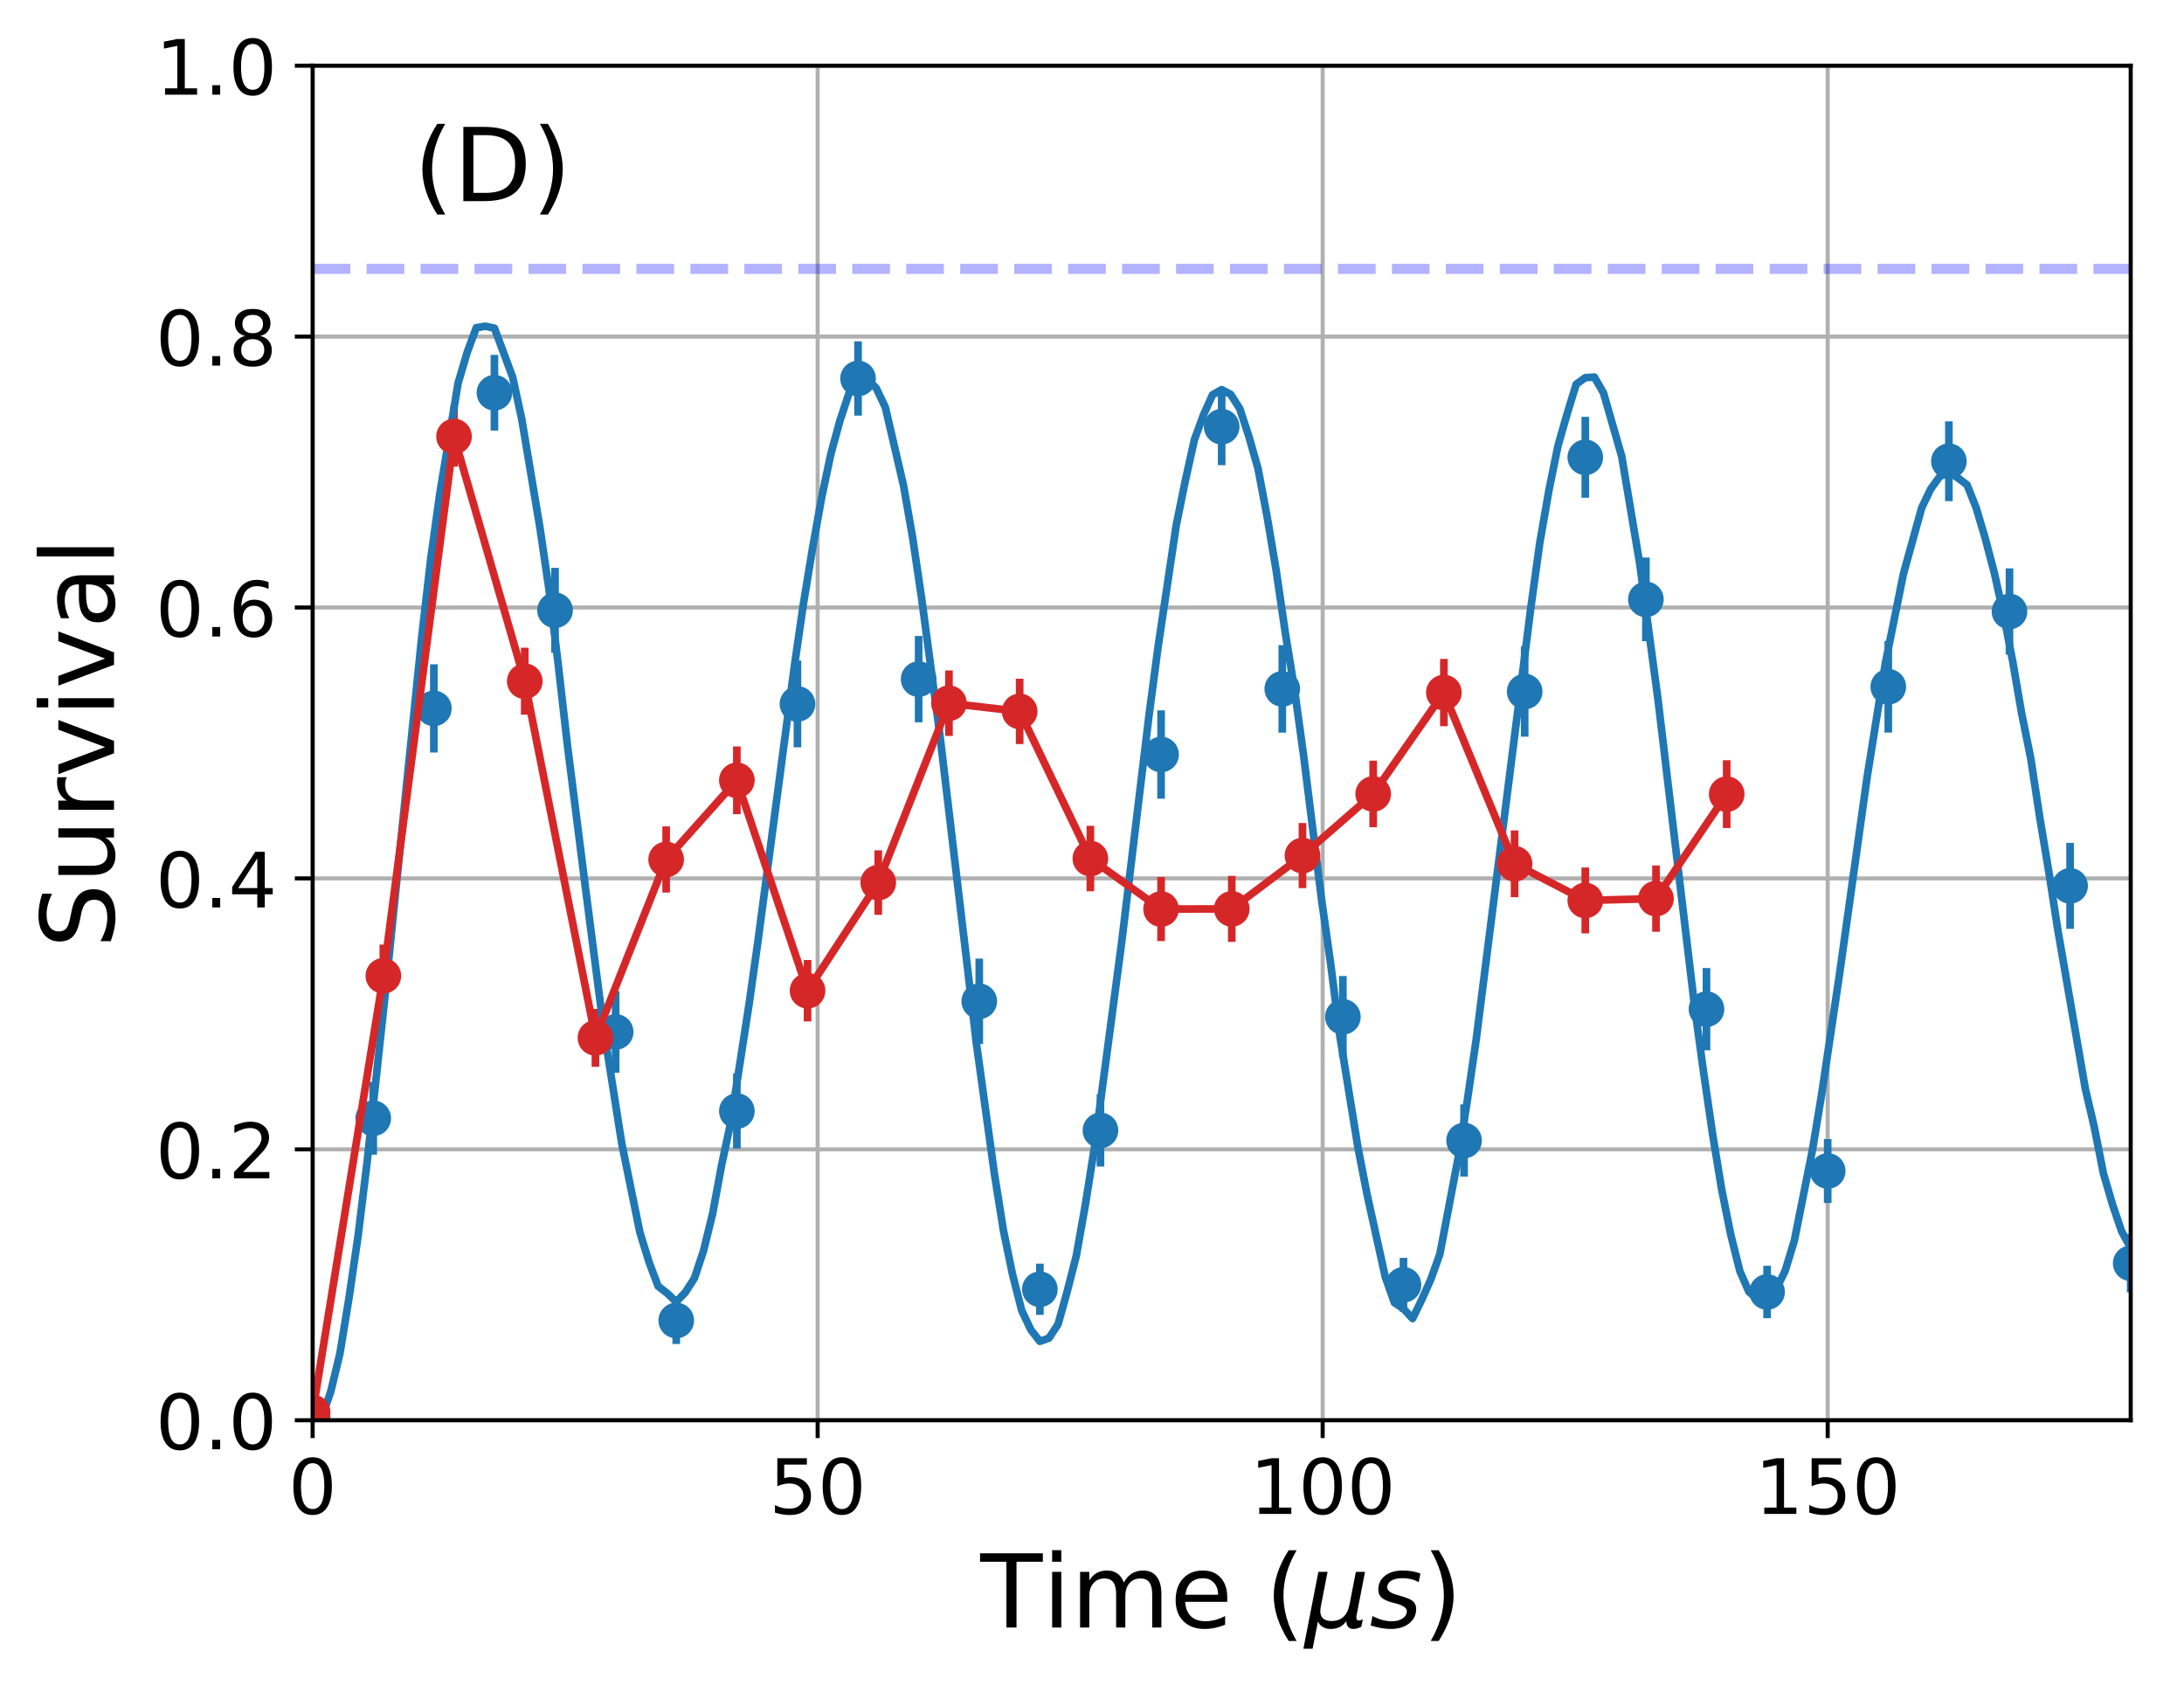 <?xml version="1.0" encoding="utf-8" standalone="no"?>
<!DOCTYPE svg PUBLIC "-//W3C//DTD SVG 1.1//EN"
  "http://www.w3.org/Graphics/SVG/1.1/DTD/svg11.dtd">
<!-- Created with matplotlib (http://matplotlib.org/) -->
<svg height="331pt" version="1.1" viewBox="0 0 429 331" width="429pt" xmlns="http://www.w3.org/2000/svg" xmlns:xlink="http://www.w3.org/1999/xlink">
 <defs>
  <style type="text/css">
*{stroke-linecap:butt;stroke-linejoin:round;}
  </style>
 </defs>
 <g id="figure_1">
  <g id="patch_1">
   <path d="M 0 331.128 
L 429.231 331.128 
L 429.231 0 
L 0 0 
z
" style="fill:none;"/>
  </g>
  <g id="axes_1">
   <g id="patch_2">
    <path d="M 61.411 279.011 
L 418.531 279.011 
L 418.531 12.899 
L 61.411 12.899 
z
" style="fill:none;"/>
   </g>
   <g id="matplotlib.axis_1">
    <g id="xtick_1">
     <g id="line2d_1">
      <path clip-path="url(#pcbabb00943)" d="M 61.411 279.011 
L 61.411 12.899 
" style="fill:none;stroke:#b0b0b0;stroke-linecap:square;stroke-width:0.8;"/>
     </g>
     <g id="line2d_2">
      <defs>
       <path d="M 0 0 
L 0 3.5 
" id="mfa136bdeb1" style="stroke:#000000;stroke-width:0.8;"/>
      </defs>
      <g>
       <use style="stroke:#000000;stroke-width:0.8;" x="61.411" xlink:href="#mfa136bdeb1" y="279.011"/>
      </g>
     </g>
     <g id="text_1">
      <!-- 0 -->
      <defs>
       <path d="M 31.781 66.406 
Q 24.172 66.406 20.328 58.906 
Q 16.5 51.422 16.5 36.375 
Q 16.5 21.391 20.328 13.891 
Q 24.172 6.391 31.781 6.391 
Q 39.453 6.391 43.281 13.891 
Q 47.125 21.391 47.125 36.375 
Q 47.125 51.422 43.281 58.906 
Q 39.453 66.406 31.781 66.406 
z
M 31.781 74.219 
Q 44.047 74.219 50.516 64.516 
Q 56.984 54.828 56.984 36.375 
Q 56.984 17.969 50.516 8.266 
Q 44.047 -1.422 31.781 -1.422 
Q 19.531 -1.422 13.062 8.266 
Q 6.594 17.969 6.594 36.375 
Q 6.594 54.828 13.062 64.516 
Q 19.531 74.219 31.781 74.219 
z
" id="DejaVuSans-30"/>
      </defs>
      <g transform="translate(56.639 297.408)scale(0.15 -0.15)">
       <use xlink:href="#DejaVuSans-30"/>
      </g>
     </g>
    </g>
    <g id="xtick_2">
     <g id="line2d_3">
      <path clip-path="url(#pcbabb00943)" d="M 160.611 279.011 
L 160.611 12.899 
" style="fill:none;stroke:#b0b0b0;stroke-linecap:square;stroke-width:0.8;"/>
     </g>
     <g id="line2d_4">
      <g>
       <use style="stroke:#000000;stroke-width:0.8;" x="160.611" xlink:href="#mfa136bdeb1" y="279.011"/>
      </g>
     </g>
     <g id="text_2">
      <!-- 50 -->
      <defs>
       <path d="M 10.797 72.906 
L 49.516 72.906 
L 49.516 64.594 
L 19.828 64.594 
L 19.828 46.734 
Q 21.969 47.469 24.109 47.828 
Q 26.266 48.188 28.422 48.188 
Q 40.625 48.188 47.75 41.5 
Q 54.891 34.812 54.891 23.391 
Q 54.891 11.625 47.562 5.094 
Q 40.234 -1.422 26.906 -1.422 
Q 22.312 -1.422 17.547 -0.641 
Q 12.797 0.141 7.719 1.703 
L 7.719 11.625 
Q 12.109 9.234 16.797 8.062 
Q 21.484 6.891 26.703 6.891 
Q 35.156 6.891 40.078 11.328 
Q 45.016 15.766 45.016 23.391 
Q 45.016 31 40.078 35.438 
Q 35.156 39.891 26.703 39.891 
Q 22.75 39.891 18.812 39.016 
Q 14.891 38.141 10.797 36.281 
z
" id="DejaVuSans-35"/>
      </defs>
      <g transform="translate(151.067 297.408)scale(0.15 -0.15)">
       <use xlink:href="#DejaVuSans-35"/>
       <use x="63.623" xlink:href="#DejaVuSans-30"/>
      </g>
     </g>
    </g>
    <g id="xtick_3">
     <g id="line2d_5">
      <path clip-path="url(#pcbabb00943)" d="M 259.811 279.011 
L 259.811 12.899 
" style="fill:none;stroke:#b0b0b0;stroke-linecap:square;stroke-width:0.8;"/>
     </g>
     <g id="line2d_6">
      <g>
       <use style="stroke:#000000;stroke-width:0.8;" x="259.811" xlink:href="#mfa136bdeb1" y="279.011"/>
      </g>
     </g>
     <g id="text_3">
      <!-- 100 -->
      <defs>
       <path d="M 12.406 8.297 
L 28.516 8.297 
L 28.516 63.922 
L 10.984 60.406 
L 10.984 69.391 
L 28.422 72.906 
L 38.281 72.906 
L 38.281 8.297 
L 54.391 8.297 
L 54.391 0 
L 12.406 0 
z
" id="DejaVuSans-31"/>
      </defs>
      <g transform="translate(245.495 297.408)scale(0.15 -0.15)">
       <use xlink:href="#DejaVuSans-31"/>
       <use x="63.623" xlink:href="#DejaVuSans-30"/>
       <use x="127.246" xlink:href="#DejaVuSans-30"/>
      </g>
     </g>
    </g>
    <g id="xtick_4">
     <g id="line2d_7">
      <path clip-path="url(#pcbabb00943)" d="M 359.011 279.011 
L 359.011 12.899 
" style="fill:none;stroke:#b0b0b0;stroke-linecap:square;stroke-width:0.8;"/>
     </g>
     <g id="line2d_8">
      <g>
       <use style="stroke:#000000;stroke-width:0.8;" x="359.011" xlink:href="#mfa136bdeb1" y="279.011"/>
      </g>
     </g>
     <g id="text_4">
      <!-- 150 -->
      <g transform="translate(344.695 297.408)scale(0.15 -0.15)">
       <use xlink:href="#DejaVuSans-31"/>
       <use x="63.623" xlink:href="#DejaVuSans-35"/>
       <use x="127.246" xlink:href="#DejaVuSans-30"/>
      </g>
     </g>
    </g>
    <g id="text_5">
     <!-- Time ($\mu s$) -->
     <defs>
      <path d="M -0.297 72.906 
L 61.375 72.906 
L 61.375 64.594 
L 35.5 64.594 
L 35.5 0 
L 25.594 0 
L 25.594 64.594 
L -0.297 64.594 
z
" id="DejaVuSans-54"/>
      <path d="M 9.422 54.688 
L 18.406 54.688 
L 18.406 0 
L 9.422 0 
z
M 9.422 75.984 
L 18.406 75.984 
L 18.406 64.594 
L 9.422 64.594 
z
" id="DejaVuSans-69"/>
      <path d="M 52 44.188 
Q 55.375 50.25 60.062 53.125 
Q 64.75 56 71.094 56 
Q 79.641 56 84.281 50.016 
Q 88.922 44.047 88.922 33.016 
L 88.922 0 
L 79.891 0 
L 79.891 32.719 
Q 79.891 40.578 77.094 44.375 
Q 74.312 48.188 68.609 48.188 
Q 61.625 48.188 57.562 43.547 
Q 53.516 38.922 53.516 30.906 
L 53.516 0 
L 44.484 0 
L 44.484 32.719 
Q 44.484 40.625 41.703 44.406 
Q 38.922 48.188 33.109 48.188 
Q 26.219 48.188 22.156 43.531 
Q 18.109 38.875 18.109 30.906 
L 18.109 0 
L 9.078 0 
L 9.078 54.688 
L 18.109 54.688 
L 18.109 46.188 
Q 21.188 51.219 25.484 53.609 
Q 29.781 56 35.688 56 
Q 41.656 56 45.828 52.969 
Q 50 49.953 52 44.188 
z
" id="DejaVuSans-6d"/>
      <path d="M 56.203 29.594 
L 56.203 25.203 
L 14.891 25.203 
Q 15.484 15.922 20.484 11.062 
Q 25.484 6.203 34.422 6.203 
Q 39.594 6.203 44.453 7.469 
Q 49.312 8.734 54.109 11.281 
L 54.109 2.781 
Q 49.266 0.734 44.188 -0.344 
Q 39.109 -1.422 33.891 -1.422 
Q 20.797 -1.422 13.156 6.188 
Q 5.516 13.812 5.516 26.812 
Q 5.516 40.234 12.766 48.109 
Q 20.016 56 32.328 56 
Q 43.359 56 49.781 48.891 
Q 56.203 41.797 56.203 29.594 
z
M 47.219 32.234 
Q 47.125 39.594 43.094 43.984 
Q 39.062 48.391 32.422 48.391 
Q 24.906 48.391 20.391 44.141 
Q 15.875 39.891 15.188 32.172 
z
" id="DejaVuSans-65"/>
      <path id="DejaVuSans-20"/>
      <path d="M 31 75.875 
Q 24.469 64.656 21.281 53.656 
Q 18.109 42.672 18.109 31.391 
Q 18.109 20.125 21.312 9.062 
Q 24.516 -2 31 -13.188 
L 23.188 -13.188 
Q 15.875 -1.703 12.234 9.375 
Q 8.594 20.453 8.594 31.391 
Q 8.594 42.281 12.203 53.312 
Q 15.828 64.359 23.188 75.875 
z
" id="DejaVuSans-28"/>
      <path d="M -1.312 -20.797 
L 13.375 54.688 
L 22.406 54.688 
L 15.766 20.656 
Q 15.578 19.625 15.422 18.359 
Q 15.281 17.094 15.281 15.828 
Q 15.281 11.281 18.141 8.828 
Q 21 6.391 26.312 6.391 
Q 33.547 6.391 37.984 10.484 
Q 42.438 14.594 44 22.797 
L 50.203 54.688 
L 59.188 54.688 
L 51.031 12.641 
Q 50.828 11.719 50.75 11.031 
Q 50.688 10.359 50.688 9.812 
Q 50.688 8.297 51.297 7.594 
Q 51.906 6.891 53.219 6.891 
Q 53.719 6.891 54.562 7.125 
Q 55.422 7.375 56.984 8.016 
L 55.609 0.781 
Q 53.469 -0.297 51.516 -0.859 
Q 49.562 -1.422 47.703 -1.422 
Q 44.484 -1.422 42.656 0.625 
Q 40.828 2.688 40.828 6.297 
Q 38.094 2.391 34.297 0.484 
Q 30.516 -1.422 25.391 -1.422 
Q 20.844 -1.422 17.453 0.672 
Q 14.062 2.781 12.984 6.203 
L 7.719 -20.797 
z
" id="DejaVuSans-Oblique-3bc"/>
      <path d="M 50 53.078 
L 48.297 44.578 
Q 44.734 46.531 40.766 47.5 
Q 36.812 48.484 32.625 48.484 
Q 25.531 48.484 21.453 46.062 
Q 17.391 43.656 17.391 39.5 
Q 17.391 34.672 26.859 32.078 
Q 27.594 31.891 27.938 31.781 
L 30.812 30.906 
Q 39.797 28.422 42.797 25.688 
Q 45.797 22.953 45.797 18.219 
Q 45.797 9.516 38.891 4.047 
Q 31.984 -1.422 20.797 -1.422 
Q 16.453 -1.422 11.672 -0.578 
Q 6.891 0.25 1.125 2 
L 2.875 11.281 
Q 7.812 8.734 12.594 7.422 
Q 17.391 6.109 21.781 6.109 
Q 28.375 6.109 32.5 8.938 
Q 36.625 11.766 36.625 16.109 
Q 36.625 20.797 25.781 23.688 
L 24.859 23.922 
L 21.781 24.703 
Q 14.938 26.516 11.766 29.469 
Q 8.594 32.422 8.594 37.016 
Q 8.594 45.75 15.156 50.875 
Q 21.734 56 33.016 56 
Q 37.453 56 41.672 55.266 
Q 45.906 54.547 50 53.078 
z
" id="DejaVuSans-Oblique-73"/>
      <path d="M 8.016 75.875 
L 15.828 75.875 
Q 23.141 64.359 26.781 53.312 
Q 30.422 42.281 30.422 31.391 
Q 30.422 20.453 26.781 9.375 
Q 23.141 -1.703 15.828 -13.188 
L 8.016 -13.188 
Q 14.5 -2 17.703 9.062 
Q 20.906 20.125 20.906 31.391 
Q 20.906 42.672 17.703 53.656 
Q 14.5 64.656 8.016 75.875 
z
" id="DejaVuSans-29"/>
     </defs>
     <g transform="translate(192.571 319.728)scale(0.2 -0.2)">
      <use transform="translate(0 0.016)" xlink:href="#DejaVuSans-54"/>
      <use transform="translate(61.084 0.016)" xlink:href="#DejaVuSans-69"/>
      <use transform="translate(88.867 0.016)" xlink:href="#DejaVuSans-6d"/>
      <use transform="translate(186.279 0.016)" xlink:href="#DejaVuSans-65"/>
      <use transform="translate(247.803 0.016)" xlink:href="#DejaVuSans-20"/>
      <use transform="translate(279.59 0.016)" xlink:href="#DejaVuSans-28"/>
      <use transform="translate(318.604 0.016)" xlink:href="#DejaVuSans-Oblique-3bc"/>
      <use transform="translate(382.227 0.016)" xlink:href="#DejaVuSans-Oblique-73"/>
      <use transform="translate(434.326 0.016)" xlink:href="#DejaVuSans-29"/>
     </g>
    </g>
   </g>
   <g id="matplotlib.axis_2">
    <g id="ytick_1">
     <g id="line2d_9">
      <path clip-path="url(#pcbabb00943)" d="M 61.411 279.011 
L 418.531 279.011 
" style="fill:none;stroke:#b0b0b0;stroke-linecap:square;stroke-width:0.8;"/>
     </g>
     <g id="line2d_10">
      <defs>
       <path d="M 0 0 
L -3.5 0 
" id="m604e8e6475" style="stroke:#000000;stroke-width:0.8;"/>
      </defs>
      <g>
       <use style="stroke:#000000;stroke-width:0.8;" x="61.411" xlink:href="#m604e8e6475" y="279.011"/>
      </g>
     </g>
     <g id="text_6">
      <!-- 0.0 -->
      <defs>
       <path d="M 10.688 12.406 
L 21 12.406 
L 21 0 
L 10.688 0 
z
" id="DejaVuSans-2e"/>
      </defs>
      <g transform="translate(30.556 284.71)scale(0.15 -0.15)">
       <use xlink:href="#DejaVuSans-30"/>
       <use x="63.623" xlink:href="#DejaVuSans-2e"/>
       <use x="95.41" xlink:href="#DejaVuSans-30"/>
      </g>
     </g>
    </g>
    <g id="ytick_2">
     <g id="line2d_11">
      <path clip-path="url(#pcbabb00943)" d="M 61.411 225.788 
L 418.531 225.788 
" style="fill:none;stroke:#b0b0b0;stroke-linecap:square;stroke-width:0.8;"/>
     </g>
     <g id="line2d_12">
      <g>
       <use style="stroke:#000000;stroke-width:0.8;" x="61.411" xlink:href="#m604e8e6475" y="225.788"/>
      </g>
     </g>
     <g id="text_7">
      <!-- 0.2 -->
      <defs>
       <path d="M 19.188 8.297 
L 53.609 8.297 
L 53.609 0 
L 7.328 0 
L 7.328 8.297 
Q 12.938 14.109 22.625 23.891 
Q 32.328 33.688 34.812 36.531 
Q 39.547 41.844 41.422 45.531 
Q 43.312 49.219 43.312 52.781 
Q 43.312 58.594 39.234 62.25 
Q 35.156 65.922 28.609 65.922 
Q 23.969 65.922 18.812 64.312 
Q 13.672 62.703 7.812 59.422 
L 7.812 69.391 
Q 13.766 71.781 18.938 73 
Q 24.125 74.219 28.422 74.219 
Q 39.75 74.219 46.484 68.547 
Q 53.219 62.891 53.219 53.422 
Q 53.219 48.922 51.531 44.891 
Q 49.859 40.875 45.406 35.406 
Q 44.188 33.984 37.641 27.219 
Q 31.109 20.453 19.188 8.297 
z
" id="DejaVuSans-32"/>
      </defs>
      <g transform="translate(30.556 231.487)scale(0.15 -0.15)">
       <use xlink:href="#DejaVuSans-30"/>
       <use x="63.623" xlink:href="#DejaVuSans-2e"/>
       <use x="95.41" xlink:href="#DejaVuSans-32"/>
      </g>
     </g>
    </g>
    <g id="ytick_3">
     <g id="line2d_13">
      <path clip-path="url(#pcbabb00943)" d="M 61.411 172.566 
L 418.531 172.566 
" style="fill:none;stroke:#b0b0b0;stroke-linecap:square;stroke-width:0.8;"/>
     </g>
     <g id="line2d_14">
      <g>
       <use style="stroke:#000000;stroke-width:0.8;" x="61.411" xlink:href="#m604e8e6475" y="172.566"/>
      </g>
     </g>
     <g id="text_8">
      <!-- 0.4 -->
      <defs>
       <path d="M 37.797 64.312 
L 12.891 25.391 
L 37.797 25.391 
z
M 35.203 72.906 
L 47.609 72.906 
L 47.609 25.391 
L 58.016 25.391 
L 58.016 17.188 
L 47.609 17.188 
L 47.609 0 
L 37.797 0 
L 37.797 17.188 
L 4.891 17.188 
L 4.891 26.703 
z
" id="DejaVuSans-34"/>
      </defs>
      <g transform="translate(30.556 178.265)scale(0.15 -0.15)">
       <use xlink:href="#DejaVuSans-30"/>
       <use x="63.623" xlink:href="#DejaVuSans-2e"/>
       <use x="95.41" xlink:href="#DejaVuSans-34"/>
      </g>
     </g>
    </g>
    <g id="ytick_4">
     <g id="line2d_15">
      <path clip-path="url(#pcbabb00943)" d="M 61.411 119.344 
L 418.531 119.344 
" style="fill:none;stroke:#b0b0b0;stroke-linecap:square;stroke-width:0.8;"/>
     </g>
     <g id="line2d_16">
      <g>
       <use style="stroke:#000000;stroke-width:0.8;" x="61.411" xlink:href="#m604e8e6475" y="119.344"/>
      </g>
     </g>
     <g id="text_9">
      <!-- 0.6 -->
      <defs>
       <path d="M 33.016 40.375 
Q 26.375 40.375 22.484 35.828 
Q 18.609 31.297 18.609 23.391 
Q 18.609 15.531 22.484 10.953 
Q 26.375 6.391 33.016 6.391 
Q 39.656 6.391 43.531 10.953 
Q 47.406 15.531 47.406 23.391 
Q 47.406 31.297 43.531 35.828 
Q 39.656 40.375 33.016 40.375 
z
M 52.594 71.297 
L 52.594 62.312 
Q 48.875 64.062 45.094 64.984 
Q 41.312 65.922 37.594 65.922 
Q 27.828 65.922 22.672 59.328 
Q 17.531 52.734 16.797 39.406 
Q 19.672 43.656 24.016 45.922 
Q 28.375 48.188 33.594 48.188 
Q 44.578 48.188 50.953 41.516 
Q 57.328 34.859 57.328 23.391 
Q 57.328 12.156 50.688 5.359 
Q 44.047 -1.422 33.016 -1.422 
Q 20.359 -1.422 13.672 8.266 
Q 6.984 17.969 6.984 36.375 
Q 6.984 53.656 15.188 63.938 
Q 23.391 74.219 37.203 74.219 
Q 40.922 74.219 44.703 73.484 
Q 48.484 72.75 52.594 71.297 
z
" id="DejaVuSans-36"/>
      </defs>
      <g transform="translate(30.556 125.042)scale(0.15 -0.15)">
       <use xlink:href="#DejaVuSans-30"/>
       <use x="63.623" xlink:href="#DejaVuSans-2e"/>
       <use x="95.41" xlink:href="#DejaVuSans-36"/>
      </g>
     </g>
    </g>
    <g id="ytick_5">
     <g id="line2d_17">
      <path clip-path="url(#pcbabb00943)" d="M 61.411 66.121 
L 418.531 66.121 
" style="fill:none;stroke:#b0b0b0;stroke-linecap:square;stroke-width:0.8;"/>
     </g>
     <g id="line2d_18">
      <g>
       <use style="stroke:#000000;stroke-width:0.8;" x="61.411" xlink:href="#m604e8e6475" y="66.121"/>
      </g>
     </g>
     <g id="text_10">
      <!-- 0.8 -->
      <defs>
       <path d="M 31.781 34.625 
Q 24.75 34.625 20.719 30.859 
Q 16.703 27.094 16.703 20.516 
Q 16.703 13.922 20.719 10.156 
Q 24.75 6.391 31.781 6.391 
Q 38.812 6.391 42.859 10.172 
Q 46.922 13.969 46.922 20.516 
Q 46.922 27.094 42.891 30.859 
Q 38.875 34.625 31.781 34.625 
z
M 21.922 38.812 
Q 15.578 40.375 12.031 44.719 
Q 8.5 49.078 8.5 55.328 
Q 8.5 64.062 14.719 69.141 
Q 20.953 74.219 31.781 74.219 
Q 42.672 74.219 48.875 69.141 
Q 55.078 64.062 55.078 55.328 
Q 55.078 49.078 51.531 44.719 
Q 48 40.375 41.703 38.812 
Q 48.828 37.156 52.797 32.312 
Q 56.781 27.484 56.781 20.516 
Q 56.781 9.906 50.312 4.234 
Q 43.844 -1.422 31.781 -1.422 
Q 19.734 -1.422 13.25 4.234 
Q 6.781 9.906 6.781 20.516 
Q 6.781 27.484 10.781 32.312 
Q 14.797 37.156 21.922 38.812 
z
M 18.312 54.391 
Q 18.312 48.734 21.844 45.562 
Q 25.391 42.391 31.781 42.391 
Q 38.141 42.391 41.719 45.562 
Q 45.312 48.734 45.312 54.391 
Q 45.312 60.062 41.719 63.234 
Q 38.141 66.406 31.781 66.406 
Q 25.391 66.406 21.844 63.234 
Q 18.312 60.062 18.312 54.391 
z
" id="DejaVuSans-38"/>
      </defs>
      <g transform="translate(30.556 71.82)scale(0.15 -0.15)">
       <use xlink:href="#DejaVuSans-30"/>
       <use x="63.623" xlink:href="#DejaVuSans-2e"/>
       <use x="95.41" xlink:href="#DejaVuSans-38"/>
      </g>
     </g>
    </g>
    <g id="ytick_6">
     <g id="line2d_19">
      <path clip-path="url(#pcbabb00943)" d="M 61.411 12.899 
L 418.531 12.899 
" style="fill:none;stroke:#b0b0b0;stroke-linecap:square;stroke-width:0.8;"/>
     </g>
     <g id="line2d_20">
      <g>
       <use style="stroke:#000000;stroke-width:0.8;" x="61.411" xlink:href="#m604e8e6475" y="12.899"/>
      </g>
     </g>
     <g id="text_11">
      <!-- 1.0 -->
      <g transform="translate(30.556 18.598)scale(0.15 -0.15)">
       <use xlink:href="#DejaVuSans-31"/>
       <use x="63.623" xlink:href="#DejaVuSans-2e"/>
       <use x="95.41" xlink:href="#DejaVuSans-30"/>
      </g>
     </g>
    </g>
    <g id="text_12">
     <!-- Survival -->
     <defs>
      <path d="M 53.516 70.516 
L 53.516 60.891 
Q 47.906 63.578 42.922 64.891 
Q 37.938 66.219 33.297 66.219 
Q 25.25 66.219 20.875 63.094 
Q 16.5 59.969 16.5 54.203 
Q 16.5 49.359 19.406 46.891 
Q 22.312 44.438 30.422 42.922 
L 36.375 41.703 
Q 47.406 39.594 52.656 34.297 
Q 57.906 29 57.906 20.125 
Q 57.906 9.516 50.797 4.047 
Q 43.703 -1.422 29.984 -1.422 
Q 24.812 -1.422 18.969 -0.25 
Q 13.141 0.922 6.891 3.219 
L 6.891 13.375 
Q 12.891 10.016 18.656 8.297 
Q 24.422 6.594 29.984 6.594 
Q 38.422 6.594 43.016 9.906 
Q 47.609 13.234 47.609 19.391 
Q 47.609 24.75 44.312 27.781 
Q 41.016 30.812 33.5 32.328 
L 27.484 33.5 
Q 16.453 35.688 11.516 40.375 
Q 6.594 45.062 6.594 53.422 
Q 6.594 63.094 13.406 68.656 
Q 20.219 74.219 32.172 74.219 
Q 37.312 74.219 42.625 73.281 
Q 47.953 72.359 53.516 70.516 
z
" id="DejaVuSans-53"/>
      <path d="M 8.5 21.578 
L 8.5 54.688 
L 17.484 54.688 
L 17.484 21.922 
Q 17.484 14.156 20.5 10.266 
Q 23.531 6.391 29.594 6.391 
Q 36.859 6.391 41.078 11.031 
Q 45.312 15.672 45.312 23.688 
L 45.312 54.688 
L 54.297 54.688 
L 54.297 0 
L 45.312 0 
L 45.312 8.406 
Q 42.047 3.422 37.719 1 
Q 33.406 -1.422 27.688 -1.422 
Q 18.266 -1.422 13.375 4.438 
Q 8.5 10.297 8.5 21.578 
z
M 31.109 56 
z
" id="DejaVuSans-75"/>
      <path d="M 41.109 46.297 
Q 39.594 47.172 37.812 47.578 
Q 36.031 48 33.891 48 
Q 26.266 48 22.188 43.047 
Q 18.109 38.094 18.109 28.812 
L 18.109 0 
L 9.078 0 
L 9.078 54.688 
L 18.109 54.688 
L 18.109 46.188 
Q 20.953 51.172 25.484 53.578 
Q 30.031 56 36.531 56 
Q 37.453 56 38.578 55.875 
Q 39.703 55.766 41.062 55.516 
z
" id="DejaVuSans-72"/>
      <path d="M 2.984 54.688 
L 12.5 54.688 
L 29.594 8.797 
L 46.688 54.688 
L 56.203 54.688 
L 35.688 0 
L 23.484 0 
z
" id="DejaVuSans-76"/>
      <path d="M 34.281 27.484 
Q 23.391 27.484 19.188 25 
Q 14.984 22.516 14.984 16.5 
Q 14.984 11.719 18.141 8.906 
Q 21.297 6.109 26.703 6.109 
Q 34.188 6.109 38.703 11.406 
Q 43.219 16.703 43.219 25.484 
L 43.219 27.484 
z
M 52.203 31.203 
L 52.203 0 
L 43.219 0 
L 43.219 8.297 
Q 40.141 3.328 35.547 0.953 
Q 30.953 -1.422 24.312 -1.422 
Q 15.922 -1.422 10.953 3.297 
Q 6 8.016 6 15.922 
Q 6 25.141 12.172 29.828 
Q 18.359 34.516 30.609 34.516 
L 43.219 34.516 
L 43.219 35.406 
Q 43.219 41.609 39.141 45 
Q 35.062 48.391 27.688 48.391 
Q 23 48.391 18.547 47.266 
Q 14.109 46.141 10.016 43.891 
L 10.016 52.203 
Q 14.938 54.109 19.578 55.047 
Q 24.219 56 28.609 56 
Q 40.484 56 46.344 49.844 
Q 52.203 43.703 52.203 31.203 
z
" id="DejaVuSans-61"/>
      <path d="M 9.422 75.984 
L 18.406 75.984 
L 18.406 0 
L 9.422 0 
z
" id="DejaVuSans-6c"/>
     </defs>
     <g transform="translate(22.397 186.274)rotate(-90)scale(0.2 -0.2)">
      <use xlink:href="#DejaVuSans-53"/>
      <use x="63.477" xlink:href="#DejaVuSans-75"/>
      <use x="126.855" xlink:href="#DejaVuSans-72"/>
      <use x="167.969" xlink:href="#DejaVuSans-76"/>
      <use x="227.148" xlink:href="#DejaVuSans-69"/>
      <use x="254.932" xlink:href="#DejaVuSans-76"/>
      <use x="314.111" xlink:href="#DejaVuSans-61"/>
      <use x="375.391" xlink:href="#DejaVuSans-6c"/>
     </g>
    </g>
   </g>
   <g id="LineCollection_1">
    <path clip-path="url(#pcbabb00943)" d="M 61.411 279.011 
L 61.411 277.823 
" style="fill:none;stroke:#1f77b4;stroke-width:1.5;"/>
    <path clip-path="url(#pcbabb00943)" d="M 73.315 226.833 
L 73.315 212.547 
" style="fill:none;stroke:#1f77b4;stroke-width:1.5;"/>
    <path clip-path="url(#pcbabb00943)" d="M 85.219 147.829 
L 85.219 130.492 
" style="fill:none;stroke:#1f77b4;stroke-width:1.5;"/>
    <path clip-path="url(#pcbabb00943)" d="M 97.123 84.592 
L 97.123 69.713 
" style="fill:none;stroke:#1f77b4;stroke-width:1.5;"/>
    <path clip-path="url(#pcbabb00943)" d="M 109.027 128.222 
L 109.027 111.552 
" style="fill:none;stroke:#1f77b4;stroke-width:1.5;"/>
    <path clip-path="url(#pcbabb00943)" d="M 120.931 210.744 
L 120.931 194.707 
" style="fill:none;stroke:#1f77b4;stroke-width:1.5;"/>
    <path clip-path="url(#pcbabb00943)" d="M 132.835 264.026 
L 132.835 254.792 
" style="fill:none;stroke:#1f77b4;stroke-width:1.5;"/>
    <path clip-path="url(#pcbabb00943)" d="M 144.739 225.626 
L 144.739 210.91 
" style="fill:none;stroke:#1f77b4;stroke-width:1.5;"/>
    <path clip-path="url(#pcbabb00943)" d="M 156.643 146.81 
L 156.643 129.768 
" style="fill:none;stroke:#1f77b4;stroke-width:1.5;"/>
    <path clip-path="url(#pcbabb00943)" d="M 168.547 81.646 
L 168.547 67.059 
" style="fill:none;stroke:#1f77b4;stroke-width:1.5;"/>
    <path clip-path="url(#pcbabb00943)" d="M 180.451 141.893 
L 180.451 124.933 
" style="fill:none;stroke:#1f77b4;stroke-width:1.5;"/>
    <path clip-path="url(#pcbabb00943)" d="M 192.355 205.087 
L 192.355 188.317 
" style="fill:none;stroke:#1f77b4;stroke-width:1.5;"/>
    <path clip-path="url(#pcbabb00943)" d="M 204.259 258.302 
L 204.259 248.25 
" style="fill:none;stroke:#1f77b4;stroke-width:1.5;"/>
    <path clip-path="url(#pcbabb00943)" d="M 216.163 229.164 
L 216.163 214.971 
" style="fill:none;stroke:#1f77b4;stroke-width:1.5;"/>
    <path clip-path="url(#pcbabb00943)" d="M 228.067 156.898 
L 228.067 139.541 
" style="fill:none;stroke:#1f77b4;stroke-width:1.5;"/>
    <path clip-path="url(#pcbabb00943)" d="M 239.971 91.384 
L 239.971 76.266 
" style="fill:none;stroke:#1f77b4;stroke-width:1.5;"/>
    <path clip-path="url(#pcbabb00943)" d="M 251.875 143.93 
L 251.875 126.736 
" style="fill:none;stroke:#1f77b4;stroke-width:1.5;"/>
    <path clip-path="url(#pcbabb00943)" d="M 263.779 207.777 
L 263.779 191.735 
" style="fill:none;stroke:#1f77b4;stroke-width:1.5;"/>
    <path clip-path="url(#pcbabb00943)" d="M 275.683 257.701 
L 275.683 247.099 
" style="fill:none;stroke:#1f77b4;stroke-width:1.5;"/>
    <path clip-path="url(#pcbabb00943)" d="M 287.587 231.148 
L 287.587 216.958 
" style="fill:none;stroke:#1f77b4;stroke-width:1.5;"/>
    <path clip-path="url(#pcbabb00943)" d="M 299.491 144.721 
L 299.491 126.992 
" style="fill:none;stroke:#1f77b4;stroke-width:1.5;"/>
    <path clip-path="url(#pcbabb00943)" d="M 311.395 97.791 
L 311.395 81.889 
" style="fill:none;stroke:#1f77b4;stroke-width:1.5;"/>
    <path clip-path="url(#pcbabb00943)" d="M 323.299 125.97 
L 323.299 109.524 
" style="fill:none;stroke:#1f77b4;stroke-width:1.5;"/>
    <path clip-path="url(#pcbabb00943)" d="M 335.203 206.329 
L 335.203 190.166 
" style="fill:none;stroke:#1f77b4;stroke-width:1.5;"/>
    <path clip-path="url(#pcbabb00943)" d="M 347.107 258.956 
L 347.107 248.656 
" style="fill:none;stroke:#1f77b4;stroke-width:1.5;"/>
    <path clip-path="url(#pcbabb00943)" d="M 359.011 236.322 
L 359.011 223.763 
" style="fill:none;stroke:#1f77b4;stroke-width:1.5;"/>
    <path clip-path="url(#pcbabb00943)" d="M 370.915 143.919 
L 370.915 125.917 
" style="fill:none;stroke:#1f77b4;stroke-width:1.5;"/>
    <path clip-path="url(#pcbabb00943)" d="M 382.819 98.448 
L 382.819 82.768 
" style="fill:none;stroke:#1f77b4;stroke-width:1.5;"/>
    <path clip-path="url(#pcbabb00943)" d="M 394.723 128.607 
L 394.723 111.652 
" style="fill:none;stroke:#1f77b4;stroke-width:1.5;"/>
    <path clip-path="url(#pcbabb00943)" d="M 406.627 182.473 
L 406.627 165.578 
" style="fill:none;stroke:#1f77b4;stroke-width:1.5;"/>
    <path clip-path="url(#pcbabb00943)" d="M 418.531 253.89 
L 418.531 242.442 
" style="fill:none;stroke:#1f77b4;stroke-width:1.5;"/>
   </g>
   <g id="LineCollection_2">
    <path clip-path="url(#pcbabb00943)" d="M 61.411 278.391 
L 61.411 276.543 
" style="fill:none;stroke:#d62728;stroke-width:1.5;"/>
    <path clip-path="url(#pcbabb00943)" d="M 75.299 197.85 
L 75.299 185.556 
" style="fill:none;stroke:#d62728;stroke-width:1.5;"/>
    <path clip-path="url(#pcbabb00943)" d="M 89.187 91.678 
L 89.187 79.816 
" style="fill:none;stroke:#d62728;stroke-width:1.5;"/>
    <path clip-path="url(#pcbabb00943)" d="M 103.075 140.405 
L 103.075 127.253 
" style="fill:none;stroke:#d62728;stroke-width:1.5;"/>
    <path clip-path="url(#pcbabb00943)" d="M 116.963 209.586 
L 116.963 198.182 
" style="fill:none;stroke:#d62728;stroke-width:1.5;"/>
    <path clip-path="url(#pcbabb00943)" d="M 130.851 175.336 
L 130.851 162.342 
" style="fill:none;stroke:#d62728;stroke-width:1.5;"/>
    <path clip-path="url(#pcbabb00943)" d="M 144.739 159.942 
L 144.739 146.64 
" style="fill:none;stroke:#d62728;stroke-width:1.5;"/>
    <path clip-path="url(#pcbabb00943)" d="M 158.627 200.66 
L 158.627 188.592 
" style="fill:none;stroke:#d62728;stroke-width:1.5;"/>
    <path clip-path="url(#pcbabb00943)" d="M 172.515 179.723 
L 172.515 167.048 
" style="fill:none;stroke:#d62728;stroke-width:1.5;"/>
    <path clip-path="url(#pcbabb00943)" d="M 186.403 144.582 
L 186.403 131.711 
" style="fill:none;stroke:#d62728;stroke-width:1.5;"/>
    <path clip-path="url(#pcbabb00943)" d="M 200.291 146.169 
L 200.291 133.335 
" style="fill:none;stroke:#d62728;stroke-width:1.5;"/>
    <path clip-path="url(#pcbabb00943)" d="M 214.179 175.092 
L 214.179 162.236 
" style="fill:none;stroke:#d62728;stroke-width:1.5;"/>
    <path clip-path="url(#pcbabb00943)" d="M 228.067 184.879 
L 228.067 172.292 
" style="fill:none;stroke:#d62728;stroke-width:1.5;"/>
    <path clip-path="url(#pcbabb00943)" d="M 241.955 185.029 
L 241.955 172.065 
" style="fill:none;stroke:#d62728;stroke-width:1.5;"/>
    <path clip-path="url(#pcbabb00943)" d="M 255.843 174.472 
L 255.843 161.684 
" style="fill:none;stroke:#d62728;stroke-width:1.5;"/>
    <path clip-path="url(#pcbabb00943)" d="M 269.731 162.503 
L 269.731 149.43 
" style="fill:none;stroke:#d62728;stroke-width:1.5;"/>
    <path clip-path="url(#pcbabb00943)" d="M 283.619 142.659 
L 283.619 129.44 
" style="fill:none;stroke:#d62728;stroke-width:1.5;"/>
    <path clip-path="url(#pcbabb00943)" d="M 297.507 176.253 
L 297.507 163.129 
" style="fill:none;stroke:#d62728;stroke-width:1.5;"/>
    <path clip-path="url(#pcbabb00943)" d="M 311.395 183.36 
L 311.395 170.42 
" style="fill:none;stroke:#d62728;stroke-width:1.5;"/>
    <path clip-path="url(#pcbabb00943)" d="M 325.283 183.038 
L 325.283 170.024 
" style="fill:none;stroke:#d62728;stroke-width:1.5;"/>
    <path clip-path="url(#pcbabb00943)" d="M 339.171 162.668 
L 339.171 149.351 
" style="fill:none;stroke:#d62728;stroke-width:1.5;"/>
   </g>
   <g id="line2d_21">
    <path clip-path="url(#pcbabb00943)" d="M 61.411 278.571 
L 63.197 278.571 
L 64.982 273.324 
L 66.768 265.914 
L 68.553 254.999 
L 70.339 242.795 
L 72.125 228.175 
L 75.696 194.94 
L 82.838 125.182 
L 84.624 109.673 
L 86.409 96.864 
L 89.981 75.281 
L 91.766 69.234 
L 93.552 64.384 
L 95.337 64.085 
L 97.123 64.476 
L 100.694 74.068 
L 102.48 82.287 
L 106.051 103.61 
L 107.837 115.797 
L 109.622 130.286 
L 111.408 145.979 
L 114.979 174.251 
L 118.55 201.914 
L 122.121 224.578 
L 125.693 242.103 
L 127.478 247.893 
L 129.264 252.658 
L 131.049 254.055 
L 132.835 255.752 
L 134.621 253.875 
L 136.406 251.1 
L 138.192 245.72 
L 139.977 238.432 
L 141.763 228.792 
L 143.549 220.445 
L 147.12 197.389 
L 148.905 184.758 
L 156.048 130.799 
L 157.833 118.49 
L 159.619 107.638 
L 161.405 97.676 
L 163.19 89.245 
L 164.976 82.68 
L 166.761 77.271 
L 168.547 74.98 
L 170.333 74.483 
L 172.118 76.239 
L 173.904 80.014 
L 177.475 95.365 
L 179.261 105.564 
L 181.046 117.627 
L 184.617 144.352 
L 189.974 189.524 
L 191.76 204.737 
L 195.331 230.595 
L 197.117 241.794 
L 198.902 250.414 
L 200.688 257.427 
L 202.473 261.21 
L 204.259 263.507 
L 206.045 262.873 
L 207.83 260.156 
L 209.616 253.757 
L 211.401 246.765 
L 213.187 236.722 
L 214.973 225.456 
L 220.329 185.114 
L 225.686 140.64 
L 227.472 127.143 
L 231.043 103.196 
L 232.829 94.424 
L 234.614 86.38 
L 236.4 81.498 
L 238.185 77.55 
L 239.971 76.541 
L 241.757 77.494 
L 243.542 80.319 
L 245.328 85.778 
L 247.113 92.052 
L 248.899 101.494 
L 250.685 112.11 
L 252.47 124.307 
L 254.256 135.288 
L 256.041 148.249 
L 259.613 176.856 
L 261.398 189.464 
L 263.184 203.509 
L 266.755 225.506 
L 268.541 234.698 
L 272.112 250.874 
L 273.897 255.916 
L 275.683 257.102 
L 277.469 259.031 
L 279.254 255.362 
L 281.04 251.364 
L 282.825 246.396 
L 286.397 227.593 
L 288.182 216.479 
L 289.968 204.191 
L 300.681 119.509 
L 302.467 106.581 
L 304.253 96.322 
L 306.038 87.549 
L 307.824 81.306 
L 309.609 75.485 
L 311.395 74.194 
L 313.181 74.078 
L 314.966 77.183 
L 318.537 89.589 
L 322.109 110.854 
L 325.68 137.431 
L 332.822 197.37 
L 334.608 210.492 
L 336.393 222.736 
L 338.179 233.626 
L 339.965 242.53 
L 341.75 249.691 
L 343.536 253.766 
L 345.321 255.343 
L 347.107 255.391 
L 348.893 253.294 
L 350.678 249.587 
L 352.464 243.7 
L 356.035 225.804 
L 357.821 214.984 
L 361.392 190.975 
L 366.749 152.707 
L 370.32 130.395 
L 373.891 112.724 
L 377.462 99.795 
L 379.248 96.054 
L 381.033 93.62 
L 382.819 92.678 
L 384.605 93.898 
L 386.39 95.259 
L 388.176 99.762 
L 389.961 105.766 
L 391.747 112.56 
L 393.533 120.615 
L 395.318 129.727 
L 397.104 140.111 
L 398.889 148.93 
L 400.675 160.644 
L 402.461 171.349 
L 404.246 182.86 
L 409.603 213.806 
L 411.389 221.492 
L 413.174 230.525 
L 414.96 236.633 
L 416.745 241.885 
L 418.531 245.164 
L 418.531 245.164 
" style="fill:none;stroke:#1f77b4;stroke-linecap:square;stroke-width:1.5;"/>
   </g>
   <g id="line2d_22">
    <path clip-path="url(#pcbabb00943)" d="M 61.411 52.816 
L 418.531 52.816 
" style="fill:none;opacity:0.3;stroke:#0000ff;stroke-dasharray:7.4,3.2;stroke-dashoffset:0;stroke-width:2;"/>
   </g>
   <g id="line2d_23">
    <defs>
     <path d="M 0 3 
C 0.796 3 1.559 2.684 2.121 2.121 
C 2.684 1.559 3 0.796 3 0 
C 3 -0.796 2.684 -1.559 2.121 -2.121 
C 1.559 -2.684 0.796 -3 0 -3 
C -0.796 -3 -1.559 -2.684 -2.121 -2.121 
C -2.684 -1.559 -3 -0.796 -3 0 
C -3 0.796 -2.684 1.559 -2.121 2.121 
C -1.559 2.684 -0.796 3 0 3 
z
" id="mf6573dd578" style="stroke:#1f77b4;"/>
    </defs>
    <g clip-path="url(#pcbabb00943)">
     <use style="fill:#1f77b4;stroke:#1f77b4;" x="61.411" xlink:href="#mf6573dd578" y="278.417"/>
     <use style="fill:#1f77b4;stroke:#1f77b4;" x="73.315" xlink:href="#mf6573dd578" y="219.69"/>
     <use style="fill:#1f77b4;stroke:#1f77b4;" x="85.219" xlink:href="#mf6573dd578" y="139.16"/>
     <use style="fill:#1f77b4;stroke:#1f77b4;" x="97.123" xlink:href="#mf6573dd578" y="77.152"/>
     <use style="fill:#1f77b4;stroke:#1f77b4;" x="109.027" xlink:href="#mf6573dd578" y="119.887"/>
     <use style="fill:#1f77b4;stroke:#1f77b4;" x="120.931" xlink:href="#mf6573dd578" y="202.725"/>
     <use style="fill:#1f77b4;stroke:#1f77b4;" x="132.835" xlink:href="#mf6573dd578" y="259.409"/>
     <use style="fill:#1f77b4;stroke:#1f77b4;" x="144.739" xlink:href="#mf6573dd578" y="218.268"/>
     <use style="fill:#1f77b4;stroke:#1f77b4;" x="156.643" xlink:href="#mf6573dd578" y="138.289"/>
     <use style="fill:#1f77b4;stroke:#1f77b4;" x="168.547" xlink:href="#mf6573dd578" y="74.353"/>
     <use style="fill:#1f77b4;stroke:#1f77b4;" x="180.451" xlink:href="#mf6573dd578" y="133.413"/>
     <use style="fill:#1f77b4;stroke:#1f77b4;" x="192.355" xlink:href="#mf6573dd578" y="196.702"/>
     <use style="fill:#1f77b4;stroke:#1f77b4;" x="204.259" xlink:href="#mf6573dd578" y="253.276"/>
     <use style="fill:#1f77b4;stroke:#1f77b4;" x="216.163" xlink:href="#mf6573dd578" y="222.067"/>
     <use style="fill:#1f77b4;stroke:#1f77b4;" x="228.067" xlink:href="#mf6573dd578" y="148.22"/>
     <use style="fill:#1f77b4;stroke:#1f77b4;" x="239.971" xlink:href="#mf6573dd578" y="83.825"/>
     <use style="fill:#1f77b4;stroke:#1f77b4;" x="251.875" xlink:href="#mf6573dd578" y="135.333"/>
     <use style="fill:#1f77b4;stroke:#1f77b4;" x="263.779" xlink:href="#mf6573dd578" y="199.756"/>
     <use style="fill:#1f77b4;stroke:#1f77b4;" x="275.683" xlink:href="#mf6573dd578" y="252.4"/>
     <use style="fill:#1f77b4;stroke:#1f77b4;" x="287.587" xlink:href="#mf6573dd578" y="224.053"/>
     <use style="fill:#1f77b4;stroke:#1f77b4;" x="299.491" xlink:href="#mf6573dd578" y="135.857"/>
     <use style="fill:#1f77b4;stroke:#1f77b4;" x="311.395" xlink:href="#mf6573dd578" y="89.84"/>
     <use style="fill:#1f77b4;stroke:#1f77b4;" x="323.299" xlink:href="#mf6573dd578" y="117.747"/>
     <use style="fill:#1f77b4;stroke:#1f77b4;" x="335.203" xlink:href="#mf6573dd578" y="198.248"/>
     <use style="fill:#1f77b4;stroke:#1f77b4;" x="347.107" xlink:href="#mf6573dd578" y="253.806"/>
     <use style="fill:#1f77b4;stroke:#1f77b4;" x="359.011" xlink:href="#mf6573dd578" y="230.042"/>
     <use style="fill:#1f77b4;stroke:#1f77b4;" x="370.915" xlink:href="#mf6573dd578" y="134.918"/>
     <use style="fill:#1f77b4;stroke:#1f77b4;" x="382.819" xlink:href="#mf6573dd578" y="90.608"/>
     <use style="fill:#1f77b4;stroke:#1f77b4;" x="394.723" xlink:href="#mf6573dd578" y="120.13"/>
     <use style="fill:#1f77b4;stroke:#1f77b4;" x="406.627" xlink:href="#mf6573dd578" y="174.026"/>
     <use style="fill:#1f77b4;stroke:#1f77b4;" x="418.531" xlink:href="#mf6573dd578" y="248.166"/>
    </g>
   </g>
   <g id="line2d_24">
    <path clip-path="url(#pcbabb00943)" d="M 61.411 277.467 
L 75.299 191.703 
L 89.187 85.747 
L 103.075 133.829 
L 116.963 203.884 
L 130.851 168.839 
L 144.739 153.291 
L 158.627 194.626 
L 172.515 173.386 
L 186.403 138.146 
L 200.291 139.752 
L 214.179 168.664 
L 228.067 178.585 
L 241.955 178.547 
L 255.843 168.078 
L 269.731 155.966 
L 283.619 136.05 
L 297.507 169.691 
L 311.395 176.89 
L 325.283 176.531 
L 339.171 156.009 
" style="fill:none;stroke:#d62728;stroke-linecap:square;stroke-width:1.5;"/>
    <defs>
     <path d="M 0 3 
C 0.796 3 1.559 2.684 2.121 2.121 
C 2.684 1.559 3 0.796 3 0 
C 3 -0.796 2.684 -1.559 2.121 -2.121 
C 1.559 -2.684 0.796 -3 0 -3 
C -0.796 -3 -1.559 -2.684 -2.121 -2.121 
C -2.684 -1.559 -3 -0.796 -3 0 
C -3 0.796 -2.684 1.559 -2.121 2.121 
C -1.559 2.684 -0.796 3 0 3 
z
" id="m55f85781e1" style="stroke:#d62728;"/>
    </defs>
    <g clip-path="url(#pcbabb00943)">
     <use style="fill:#d62728;stroke:#d62728;" x="61.411" xlink:href="#m55f85781e1" y="277.467"/>
     <use style="fill:#d62728;stroke:#d62728;" x="75.299" xlink:href="#m55f85781e1" y="191.703"/>
     <use style="fill:#d62728;stroke:#d62728;" x="89.187" xlink:href="#m55f85781e1" y="85.747"/>
     <use style="fill:#d62728;stroke:#d62728;" x="103.075" xlink:href="#m55f85781e1" y="133.829"/>
     <use style="fill:#d62728;stroke:#d62728;" x="116.963" xlink:href="#m55f85781e1" y="203.884"/>
     <use style="fill:#d62728;stroke:#d62728;" x="130.851" xlink:href="#m55f85781e1" y="168.839"/>
     <use style="fill:#d62728;stroke:#d62728;" x="144.739" xlink:href="#m55f85781e1" y="153.291"/>
     <use style="fill:#d62728;stroke:#d62728;" x="158.627" xlink:href="#m55f85781e1" y="194.626"/>
     <use style="fill:#d62728;stroke:#d62728;" x="172.515" xlink:href="#m55f85781e1" y="173.386"/>
     <use style="fill:#d62728;stroke:#d62728;" x="186.403" xlink:href="#m55f85781e1" y="138.146"/>
     <use style="fill:#d62728;stroke:#d62728;" x="200.291" xlink:href="#m55f85781e1" y="139.752"/>
     <use style="fill:#d62728;stroke:#d62728;" x="214.179" xlink:href="#m55f85781e1" y="168.664"/>
     <use style="fill:#d62728;stroke:#d62728;" x="228.067" xlink:href="#m55f85781e1" y="178.585"/>
     <use style="fill:#d62728;stroke:#d62728;" x="241.955" xlink:href="#m55f85781e1" y="178.547"/>
     <use style="fill:#d62728;stroke:#d62728;" x="255.843" xlink:href="#m55f85781e1" y="168.078"/>
     <use style="fill:#d62728;stroke:#d62728;" x="269.731" xlink:href="#m55f85781e1" y="155.966"/>
     <use style="fill:#d62728;stroke:#d62728;" x="283.619" xlink:href="#m55f85781e1" y="136.05"/>
     <use style="fill:#d62728;stroke:#d62728;" x="297.507" xlink:href="#m55f85781e1" y="169.691"/>
     <use style="fill:#d62728;stroke:#d62728;" x="311.395" xlink:href="#m55f85781e1" y="176.89"/>
     <use style="fill:#d62728;stroke:#d62728;" x="325.283" xlink:href="#m55f85781e1" y="176.531"/>
     <use style="fill:#d62728;stroke:#d62728;" x="339.171" xlink:href="#m55f85781e1" y="156.009"/>
    </g>
   </g>
   <g id="patch_3">
    <path d="M 61.411 279.011 
L 61.411 12.899 
" style="fill:none;stroke:#000000;stroke-linecap:square;stroke-linejoin:miter;stroke-width:0.8;"/>
   </g>
   <g id="patch_4">
    <path d="M 418.531 279.011 
L 418.531 12.899 
" style="fill:none;stroke:#000000;stroke-linecap:square;stroke-linejoin:miter;stroke-width:0.8;"/>
   </g>
   <g id="patch_5">
    <path d="M 61.411 279.011 
L 418.531 279.011 
" style="fill:none;stroke:#000000;stroke-linecap:square;stroke-linejoin:miter;stroke-width:0.8;"/>
   </g>
   <g id="patch_6">
    <path d="M 61.411 12.899 
L 418.531 12.899 
" style="fill:none;stroke:#000000;stroke-linecap:square;stroke-linejoin:miter;stroke-width:0.8;"/>
   </g>
   <g id="text_13">
    <!-- (D) -->
    <defs>
     <path d="M 19.672 64.797 
L 19.672 8.109 
L 31.594 8.109 
Q 46.688 8.109 53.688 14.938 
Q 60.688 21.781 60.688 36.531 
Q 60.688 51.172 53.688 57.984 
Q 46.688 64.797 31.594 64.797 
z
M 9.812 72.906 
L 30.078 72.906 
Q 51.266 72.906 61.172 64.094 
Q 71.094 55.281 71.094 36.531 
Q 71.094 17.672 61.125 8.828 
Q 51.172 0 30.078 0 
L 9.812 0 
z
" id="DejaVuSans-44"/>
    </defs>
    <g transform="translate(81.251 39.51)scale(0.2 -0.2)">
     <use xlink:href="#DejaVuSans-28"/>
     <use x="39.014" xlink:href="#DejaVuSans-44"/>
     <use x="116.016" xlink:href="#DejaVuSans-29"/>
    </g>
   </g>
  </g>
 </g>
 <defs>
  <clipPath id="pcbabb00943">
   <rect height="266.112" width="357.12" x="61.411" y="12.899"/>
  </clipPath>
 </defs>
</svg>
